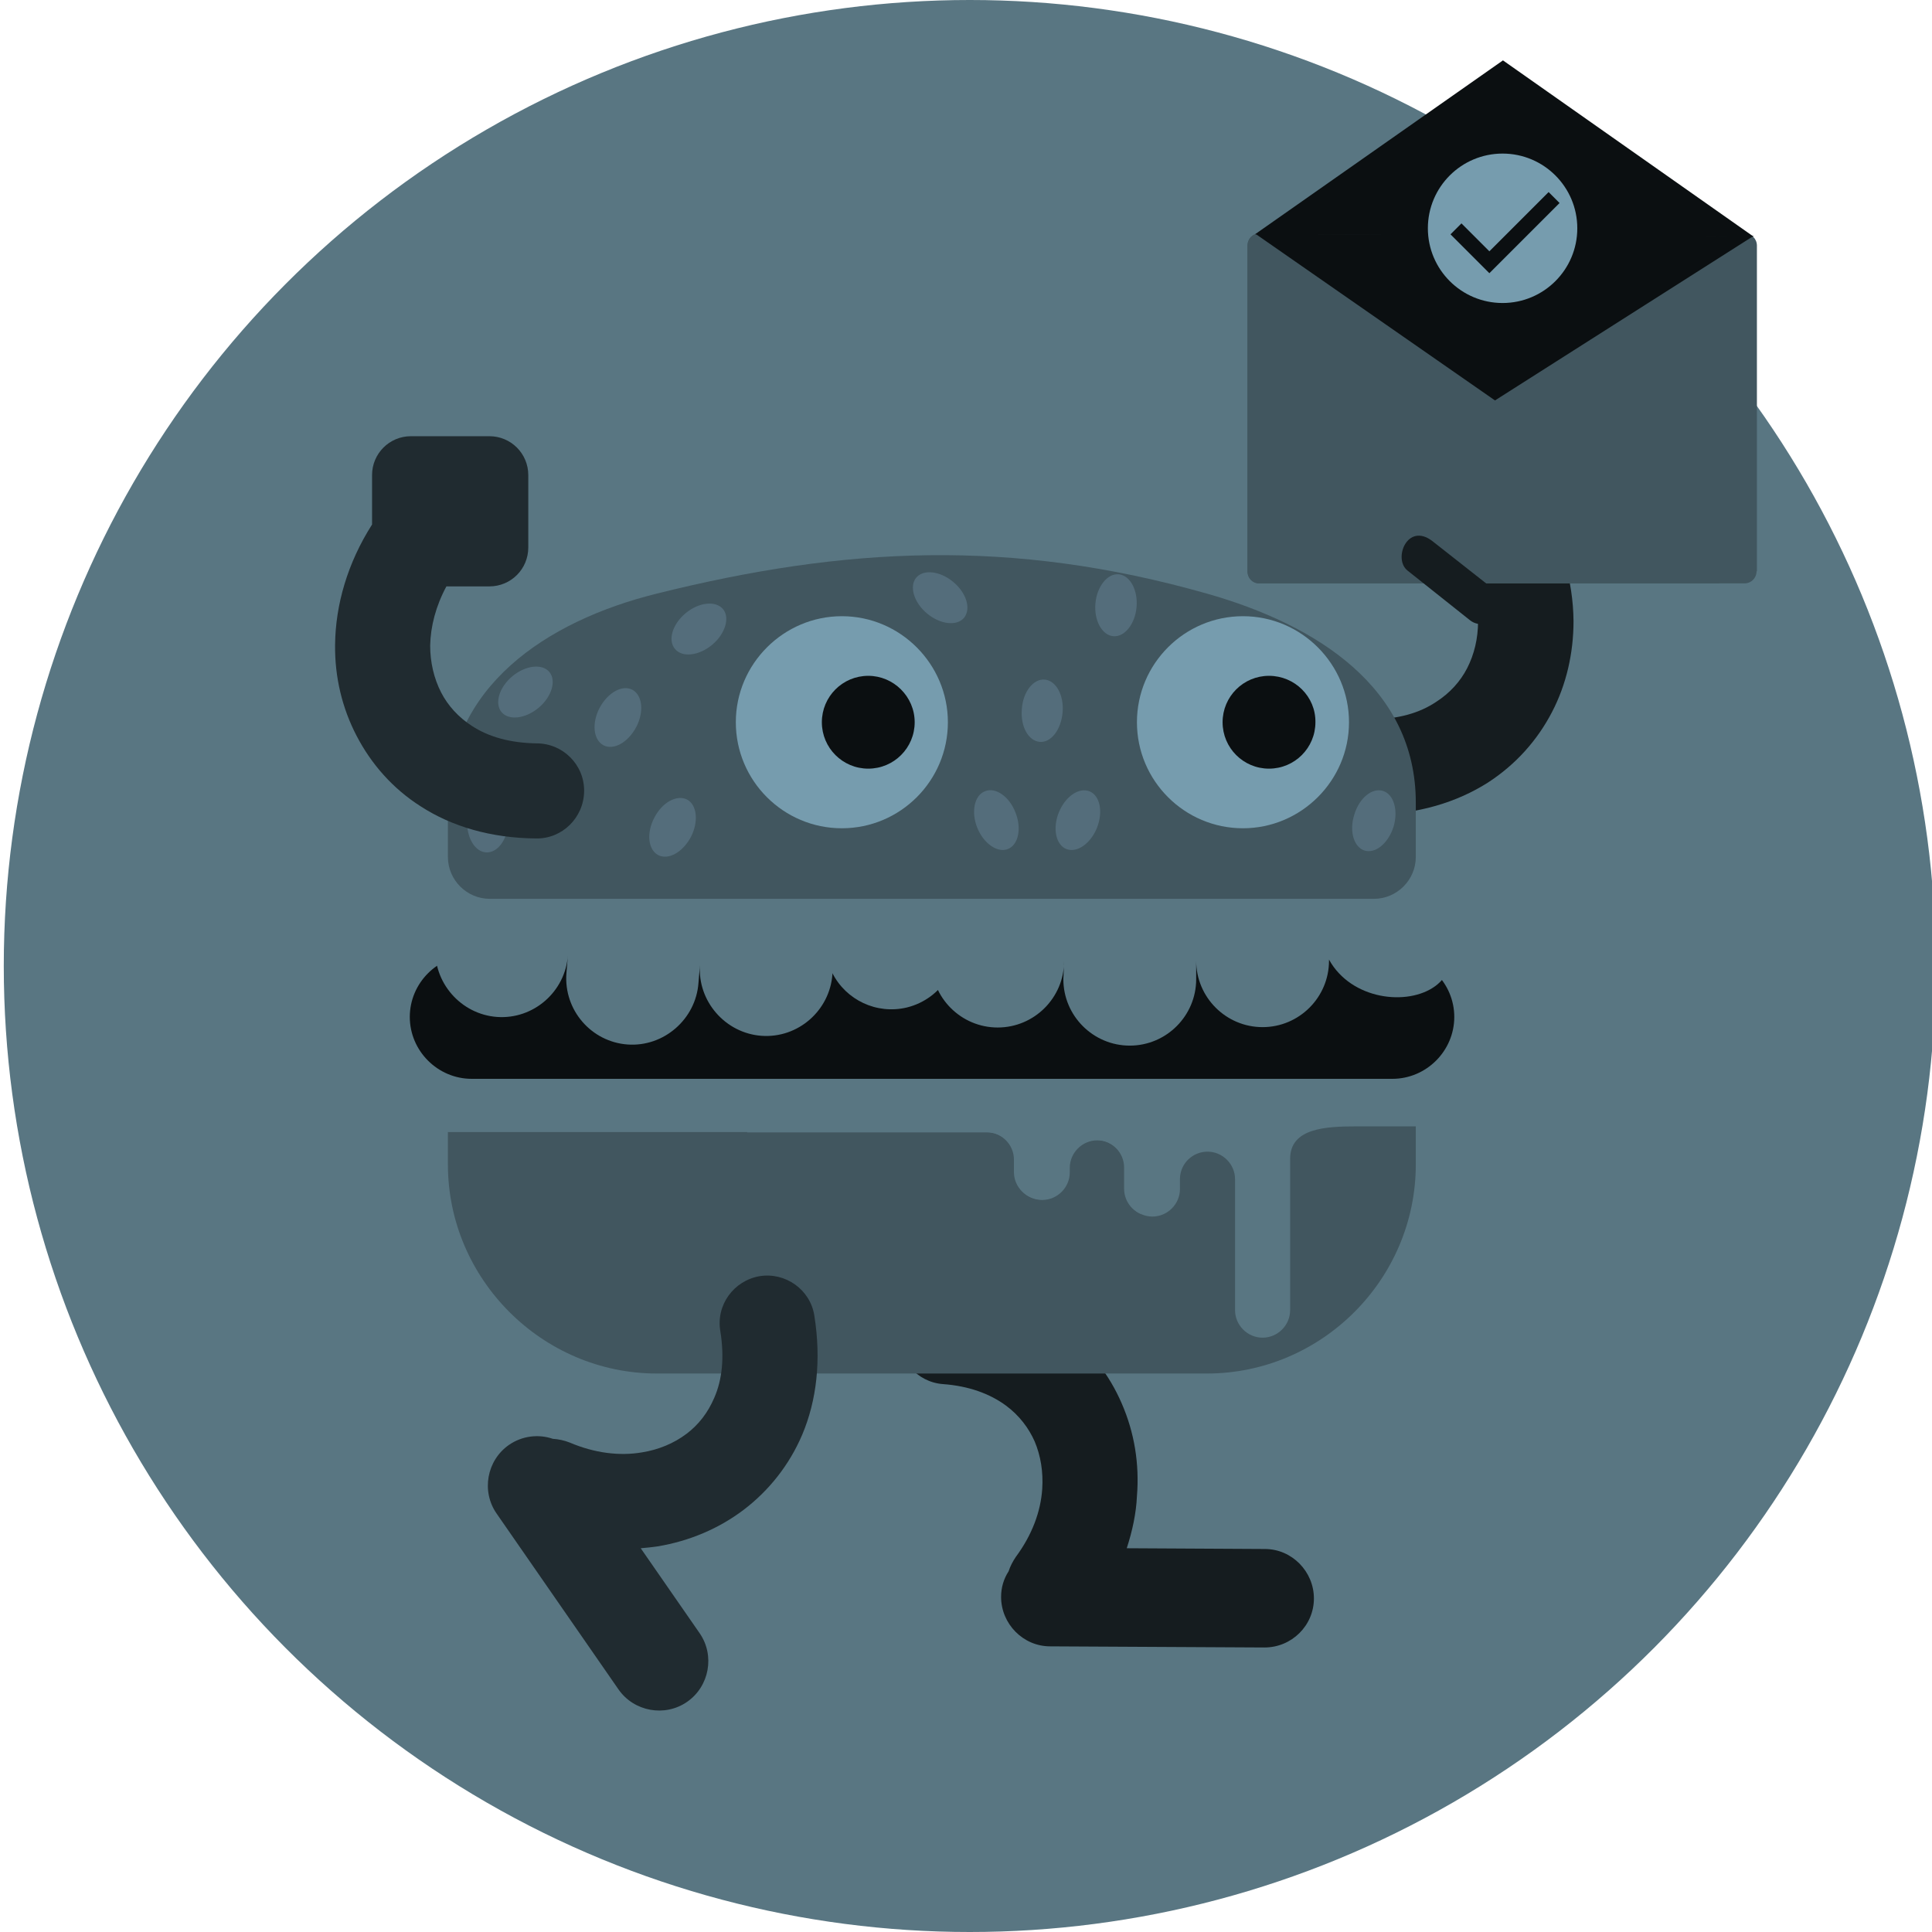 <?xml version="1.0" encoding="UTF-8" standalone="no"?>
<svg width="512px" height="512px" viewBox="0 0 512 512" version="1.1" xmlns="http://www.w3.org/2000/svg" xmlns:xlink="http://www.w3.org/1999/xlink">
    <!-- Generator: Sketch 3.7 (28169) - http://www.bohemiancoding.com/sketch -->
    <title>Artboard Copy 7</title>
    <desc>Created with Sketch.</desc>
    <defs></defs>
    <g id="Page-1" stroke="none" stroke-width="1" fill="none" fill-rule="evenodd">
        <g id="Artboard-Copy-7">
            <circle id="Oval-17" fill="#597682" cx="257" cy="256" r="256"></circle>
            <g id="Group-59" transform="translate(88, 61.2)">
                <path d="M275.6,129.4 C268.6,129.4 263,135.1 263,142.1 C263.1,149.1 268.7,154.7 275.7,154.7 C287.8,154.6 298.1,151.4 306.3,146.2 C313.7,141.4 319.4,135 323.3,127.5 C327.1,120.2 329,111.9 329,103.4 C328.9,92.7 325.8,81.6 319.2,71.4 C315.4,65.5 307.6,63.8 301.7,67.6 C295.8,71.4 294.1,79.2 297.9,85.1 C301.8,91.2 303.6,97.5 303.7,103.5 C303.7,108 302.7,112.2 300.8,115.9 C299,119.4 296.2,122.5 292.6,124.8 C288.3,127.7 282.6,129.4 275.6,129.4" id="Fill-3" fill="#151C1F"></path>
                <path d="M210.6,349.1 L247.2,349.3 C254.4,349.3 260.2,355.3 260.2,362.4 C260.2,369.6 254.3,375.4 247.1,375.4 L190.3,375.1 C183.1,375.1 177.3,369.1 177.3,362 C177.3,359.5 178,357.2 179.3,355.2 C179.7,353.9 180.4,352.6 181.2,351.4 C185.5,345.6 187.8,339.4 188.2,333.4 C188.5,328.9 187.8,324.6 186.2,320.8 C184.6,317.2 182.1,313.9 178.6,311.3 C174.4,308.2 168.8,306.1 161.9,305.6 C155,305.1 149.7,299 150.2,292.1 C150.7,285.1 156.8,279.9 163.7,280.4 C175.7,281.3 185.8,285.2 193.6,291 C200.7,296.2 206,303.1 209.3,310.8 C212.6,318.4 214,326.7 213.3,335.3 C213.1,339.8 212.1,344.5 210.6,349.1" id="Fill-5" fill="#151C1F"></path>
                <path d="M86.1,302.8 L231.8,302.8 C262.3,302.8 287.2,277.8 287.2,247.4 L287.2,233 C287.2,226.9 282.2,221.9 276.1,221.9 L41.8,221.9 C35.7,221.9 30.7,226.9 30.7,233 L30.7,247.4 C30.7,277.8 55.7,302.8 86.1,302.8" id="Fill-7" fill="#41565F"></path>
                <path d="M288.7,221.8 L288.7,237.3 L271.7,237.3 C263.4,237.3 253.9,237.7 253.9,245.9 L253.9,286 C253.9,290 250.6,293.3 246.6,293.3 C242.6,293.3 239.3,290 239.3,286 L239.3,285.2 L239.3,251.3 C239.3,247.3 236,244 232,244 C228.1,244 224.8,247.1 224.7,251.1 L224.7,253.9 C224.7,257.9 221.4,261.2 217.4,261.2 C213.4,261.2 210.1,257.9 210.1,253.9 L210.1,248.3 C210.1,244.3 206.8,241 202.8,241 C198.8,241 195.5,244.3 195.5,248.3 L195.5,249.5 C195.5,253.5 192.2,256.8 188.2,256.8 C184.2,256.8 180.9,253.5 180.9,249.5 L180.9,246.2 C180.9,242.2 177.6,238.9 173.6,238.9 L110,238.9 C109.9,236.3 109.8,233.6 109.8,231 C109.8,228 109.9,225 110,222 L288.7,222 L288.7,221.8 Z" id="Fill-9" fill="#597682"></path>
                <path d="M214.3,260.5 C211.7,259.4 209.9,256.8 209.9,253.8 L209.9,248.2 C209.9,244.2 206.6,240.9 202.6,240.9 C198.6,240.9 195.3,244.2 195.3,248.2 L195.3,249.4 C195.3,253.4 192,256.7 188,256.7 C184,256.7 180.7,253.4 180.7,249.4 L180.7,246.1 C180.7,242.1 177.4,238.8 173.4,238.8 L23.9,238.8 C23.8,236.2 23.7,233.5 23.7,230.9 C23.7,227.9 23.8,224.9 23.9,221.9 L214.2,221.9 L214.2,258.5 C214.3,259.1 214.3,259.8 214.3,260.5" id="Fill-11" fill="#597682"></path>
                <path d="M37,191.9 L281,191.9 C290,191.9 297.4,199.3 297.4,208.3 C297.4,217.3 290,224.7 281,224.7 L37,224.7 C28,224.7 20.6,217.3 20.6,208.3 C20.6,199.3 28,191.9 37,191.9" id="Fill-13" fill="#0B0F11"></path>
                <path d="M194,193.5 C194,203.2 186.1,211.1 176.4,211.1 C166.7,211.1 158.8,203.2 158.8,193.5 L158.8,186.9 C158.8,148.9 261.3,157.1 275.3,165.9 L291.1,175.8 C300.3,181.6 299.3,195 292.4,200.1 C285.1,205.5 270.1,203.8 264.2,193.1 L264.2,193.4 C264.2,203.1 256.3,211 246.6,211 C236.9,211 229,203.1 229,193.4 L229,198.3 C229,208 221.1,215.9 211.4,215.9 C201.7,215.9 193.8,208 193.8,198.3 L194,193.5 Z" id="Fill-15" fill="#597682"></path>
                <path d="M62.5,192 C61.8,201.6 53.4,209 43.7,208.3 C34.1,207.6 26.7,199.1 27.4,189.5 L27.9,182.9 C28.6,173.3 37,165.9 46.7,166.6 L46.8,166.6 L47.6,155 L132.6,161.1 L131.8,173 C134.2,169.2 137.9,166.3 142.6,165.2 C152,162.9 161.5,168.8 163.8,178.2 L165.3,184.6 C167.6,194 161.7,203.5 152.3,205.8 C144.3,207.7 136.2,203.8 132.6,196.7 L132.6,197 C131.9,206.6 123.5,214 113.8,213.3 C104.2,212.6 96.8,204.1 97.5,194.5 L97.1,199.3 C96.4,208.9 87.9,216.3 78.3,215.6 C68.7,214.9 61.4,206.5 62.1,196.8 L62.5,192 Z" id="Fill-17" fill="#597682"></path>
                <path d="M86.1,96.1 C135.9,83.7 180,81.4 231.8,96.1 C261.1,104.4 287.2,121.1 287.2,151.5 L287.2,165.9 C287.2,172 282.2,177 276.1,177 L41.8,177 C35.7,177 30.7,172 30.7,165.9 L30.7,151.5 C30.7,121 56.6,103.4 86.1,96.1" id="Fill-19" fill="#41565F"></path>
                <path d="M135.1,158.3 C150.6,158.3 163.2,145.7 163.2,130.2 C163.2,114.8 150.6,102.1 135.1,102.1 C119.7,102.1 107,114.7 107,130.2 C107,145.7 119.6,158.3 135.1,158.3" id="Fill-21" fill="#769CAE"></path>
                <path d="M241.4,158.3 C256.8,158.3 269.5,145.7 269.5,130.2 C269.5,114.8 256.9,102.1 241.4,102.1 C225.9,102.1 213.3,114.7 213.3,130.2 C213.3,145.7 225.9,158.3 241.4,158.3" id="Fill-23" fill="#769CAE"></path>
                <path d="M142.1,117.9 C135.3,117.9 129.8,123.4 129.8,130.2 C129.8,137 135.3,142.5 142.1,142.5 C148.9,142.5 154.4,137 154.4,130.2 C154.4,123.4 148.8,117.9 142.1,117.9" id="Fill-25" fill="#0B0F11"></path>
                <path d="M248.3,117.9 C241.5,117.9 236,123.4 236,130.2 C236,137 241.5,142.5 248.3,142.5 C255.1,142.5 260.6,137 260.6,130.2 C260.7,123.4 255.1,117.9 248.3,117.9" id="Fill-27" fill="#0B0F11"></path>
                <path d="M79.6,121.6 C76.9,120.2 73.1,122.3 70.9,126.4 C68.8,130.4 69.2,134.8 71.9,136.3 C74.6,137.7 78.4,135.6 80.6,131.5 C82.7,127.5 82.3,123.1 79.6,121.6" id="Fill-29" fill="#546D7B"></path>
                <path d="M171,158.2 C172.7,162.4 176.4,164.9 179.1,163.8 C181.9,162.7 182.8,158.3 181.1,154.1 C179.5,149.9 175.8,147.3 173,148.5 C170.2,149.6 169.3,154 171,158.2 Z" id="Fill-31" fill="#546D7B"></path>
                <path d="M200.7,148.5 C197.9,147.4 194.3,149.9 192.6,154.1 C190.9,158.3 191.8,162.7 194.6,163.8 C197.4,164.9 201,162.4 202.7,158.2 C204.4,153.9 203.5,149.6 200.7,148.5" id="Fill-33" fill="#546D7B"></path>
                <path d="M94.1,150.7 C91.4,149.3 87.5,151.4 85.4,155.5 C83.3,159.5 83.7,163.9 86.4,165.4 C89.1,166.8 92.9,164.7 95.1,160.6 C97.2,156.5 96.7,152.1 94.1,150.7" id="Fill-35" fill="#546D7B"></path>
                <path d="M41.6,148.2 C38.6,148.1 36,151.6 35.8,156.2 C35.6,160.8 37.9,164.6 40.9,164.7 C43.9,164.8 46.5,161.3 46.7,156.7 C46.9,152.1 44.7,148.3 41.6,148.2" id="Fill-37" fill="#546D7B"></path>
                <path d="M93.7,101.3 C90.2,104.2 88.9,108.5 90.9,110.8 C92.8,113.1 97.2,112.6 100.7,109.7 C104.2,106.8 105.5,102.5 103.6,100.2 C101.6,97.9 97.2,98.4 93.7,101.3" id="Fill-39" fill="#546D7B"></path>
                <path d="M47.8,118 C44.3,120.9 43,125.2 44.9,127.5 C46.8,129.8 51.2,129.3 54.7,126.4 C58.2,123.5 59.5,119.2 57.6,116.9 C55.7,114.6 51.3,115.1 47.8,118" id="Fill-41" fill="#546D7B"></path>
                <path d="M188.9,118.9 C185.9,118.6 183.1,122.1 182.8,126.7 C182.4,131.3 184.5,135.1 187.5,135.4 C190.5,135.7 193.2,132.2 193.6,127.6 C194,123.1 191.9,119.2 188.9,118.9" id="Fill-43" fill="#546D7B"></path>
                <path d="M164.6,93 C161.1,90.1 156.7,89.6 154.8,91.9 C152.9,94.2 154.2,98.5 157.7,101.4 C161.2,104.3 165.6,104.8 167.5,102.5 C169.4,100.1 168.1,95.9 164.6,93" id="Fill-45" fill="#546D7B"></path>
                <path d="M208.5,91 C205.5,90.7 202.7,94.2 202.3,98.7 C201.9,103.2 204,107.1 207,107.4 C210,107.7 212.8,104.2 213.2,99.7 C213.6,95.2 211.5,91.3 208.5,91" id="Fill-47" fill="#546D7B"></path>
                <path d="M278.5,148.4 C275.6,147.5 272.2,150.3 270.9,154.7 C269.5,159.1 270.8,163.3 273.6,164.2 C276.5,165.1 279.9,162.3 281.3,157.9 C282.6,153.6 281.4,149.3 278.5,148.4" id="Fill-49" fill="#546D7B"></path>
                <path d="M66.8,148.5 C66.9,141.5 61.2,135.8 54.2,135.8 C47.3,135.7 41.5,134.1 37.1,131.2 C33.5,128.9 30.7,125.8 28.9,122.3 C27,118.6 26,114.3 26,109.9 C26.1,104.8 27.5,99.4 30.3,94.2 L41.7,94.2 C47.4,94.2 52,89.6 52,83.9 L52,64.7 C52,59 47.4,54.4 41.7,54.4 L20.9,54.4 C15.2,54.4 10.6,59 10.6,64.7 L10.6,77.8 C4.1,88 0.9,99.1 0.8,109.7 C0.7,118.3 2.7,126.5 6.5,133.8 C10.4,141.3 16.1,147.8 23.5,152.5 C31.7,157.8 42,160.9 54.1,161 C61,161.1 66.7,155.5 66.8,148.5" id="Fill-51" fill="#202B30"></path>
                <path d="M127.8,287.4 C126.7,280.5 120.1,275.9 113.3,277 C106.4,278.2 101.7,284.7 102.9,291.6 C104,298.5 103.4,304.4 101.3,309.2 C99.6,313.2 97.1,316.4 93.9,318.8 C90.6,321.3 86.5,323 82.1,323.7 C76.2,324.7 69.6,323.9 63,321.1 C61.5,320.5 60,320.2 58.5,320.1 C54.7,318.8 50.4,319.3 46.9,321.7 C41,325.8 39.5,334 43.6,339.9 L75.9,386.5 C80,392.4 88.2,393.9 94.1,389.8 C100,385.7 101.5,377.5 97.4,371.6 L81.8,349.1 C83.3,349 84.8,348.8 86.3,348.6 C94.7,347.2 102.5,343.9 109.1,338.9 C115.8,333.8 121.2,327 124.6,319 C128.4,310 129.7,299.3 127.8,287.4" id="Fill-53" fill="#202B30"></path>
                <path d="M377.5,90.2 C377.5,92 376.1,93.4 374.3,93.4 L245.8,93.4 C244,93.4 242.6,92 242.6,90.2 L242.6,3.9 C242.6,2.1 244,0.7 245.8,0.7 L374.4,0.7 C376.2,0.7 377.6,2.1 377.6,3.9 L377.6,90.2 L377.5,90.2 Z" id="Fill-55" fill="#41565F"></path>
            </g>
            <g id="Group-62" transform="translate(330, 61.2)"></g>
            <g id="Group-65" transform="translate(330, 15.2)">
                <path d="M127.9,136.2 C127.9,138 126.6,139.4 124.9,139.4 L3.6,139.4 C1.9,139.4 0.6,138 0.6,136.2 L0.6,49.9 C0.6,48.1 1.9,46.7 3.6,46.7 L124.9,46.7 C126.6,46.7 127.9,48.1 127.9,49.9 L127.9,136.2 L127.9,136.2 Z" id="Fill-60" fill="#41565F"></path>
                <polygon id="Fill-63" fill="#0B0F11" points="2.755 46.803 66.189 90.918 134.721 47.32"></polygon>
                <polygon id="Fill-68" fill="#0B0F11" points="134.706 47.5 68.3 0.8 2.578 46.901"></polygon>
            </g>
            <g id="Group-74" transform="translate(371, 141.2)"></g>
            <path d="M379.6,143.4 L396,156.3 C398.2,158 398.8,161.5 396.8,163.5 C394.8,165.5 391.8,166.1 389.6,164.4 L373,151.2 C369.1,148.1 373,138.3 379.6,143.4" id="Fill-66" fill="#151C1F"></path>
            <path d="M398.2,40.7 C409.135,40.7 418,49.565 418,60.5 C418,71.435 409.135,80.3 398.2,80.3 C387.265,80.3 378.4,71.435 378.4,60.5 C378.4,49.565 387.265,40.7 398.2,40.7" id="Fill-70" fill="#769CAE"></path>
            <polygon id="Fill-72" fill="#0B0F11" points="394.7 72.4 384.4 62.1 387.3 59.2 394.7 66.6 410.4 50.9 413.3 53.8"></polygon>
        </g>
    </g>
</svg>